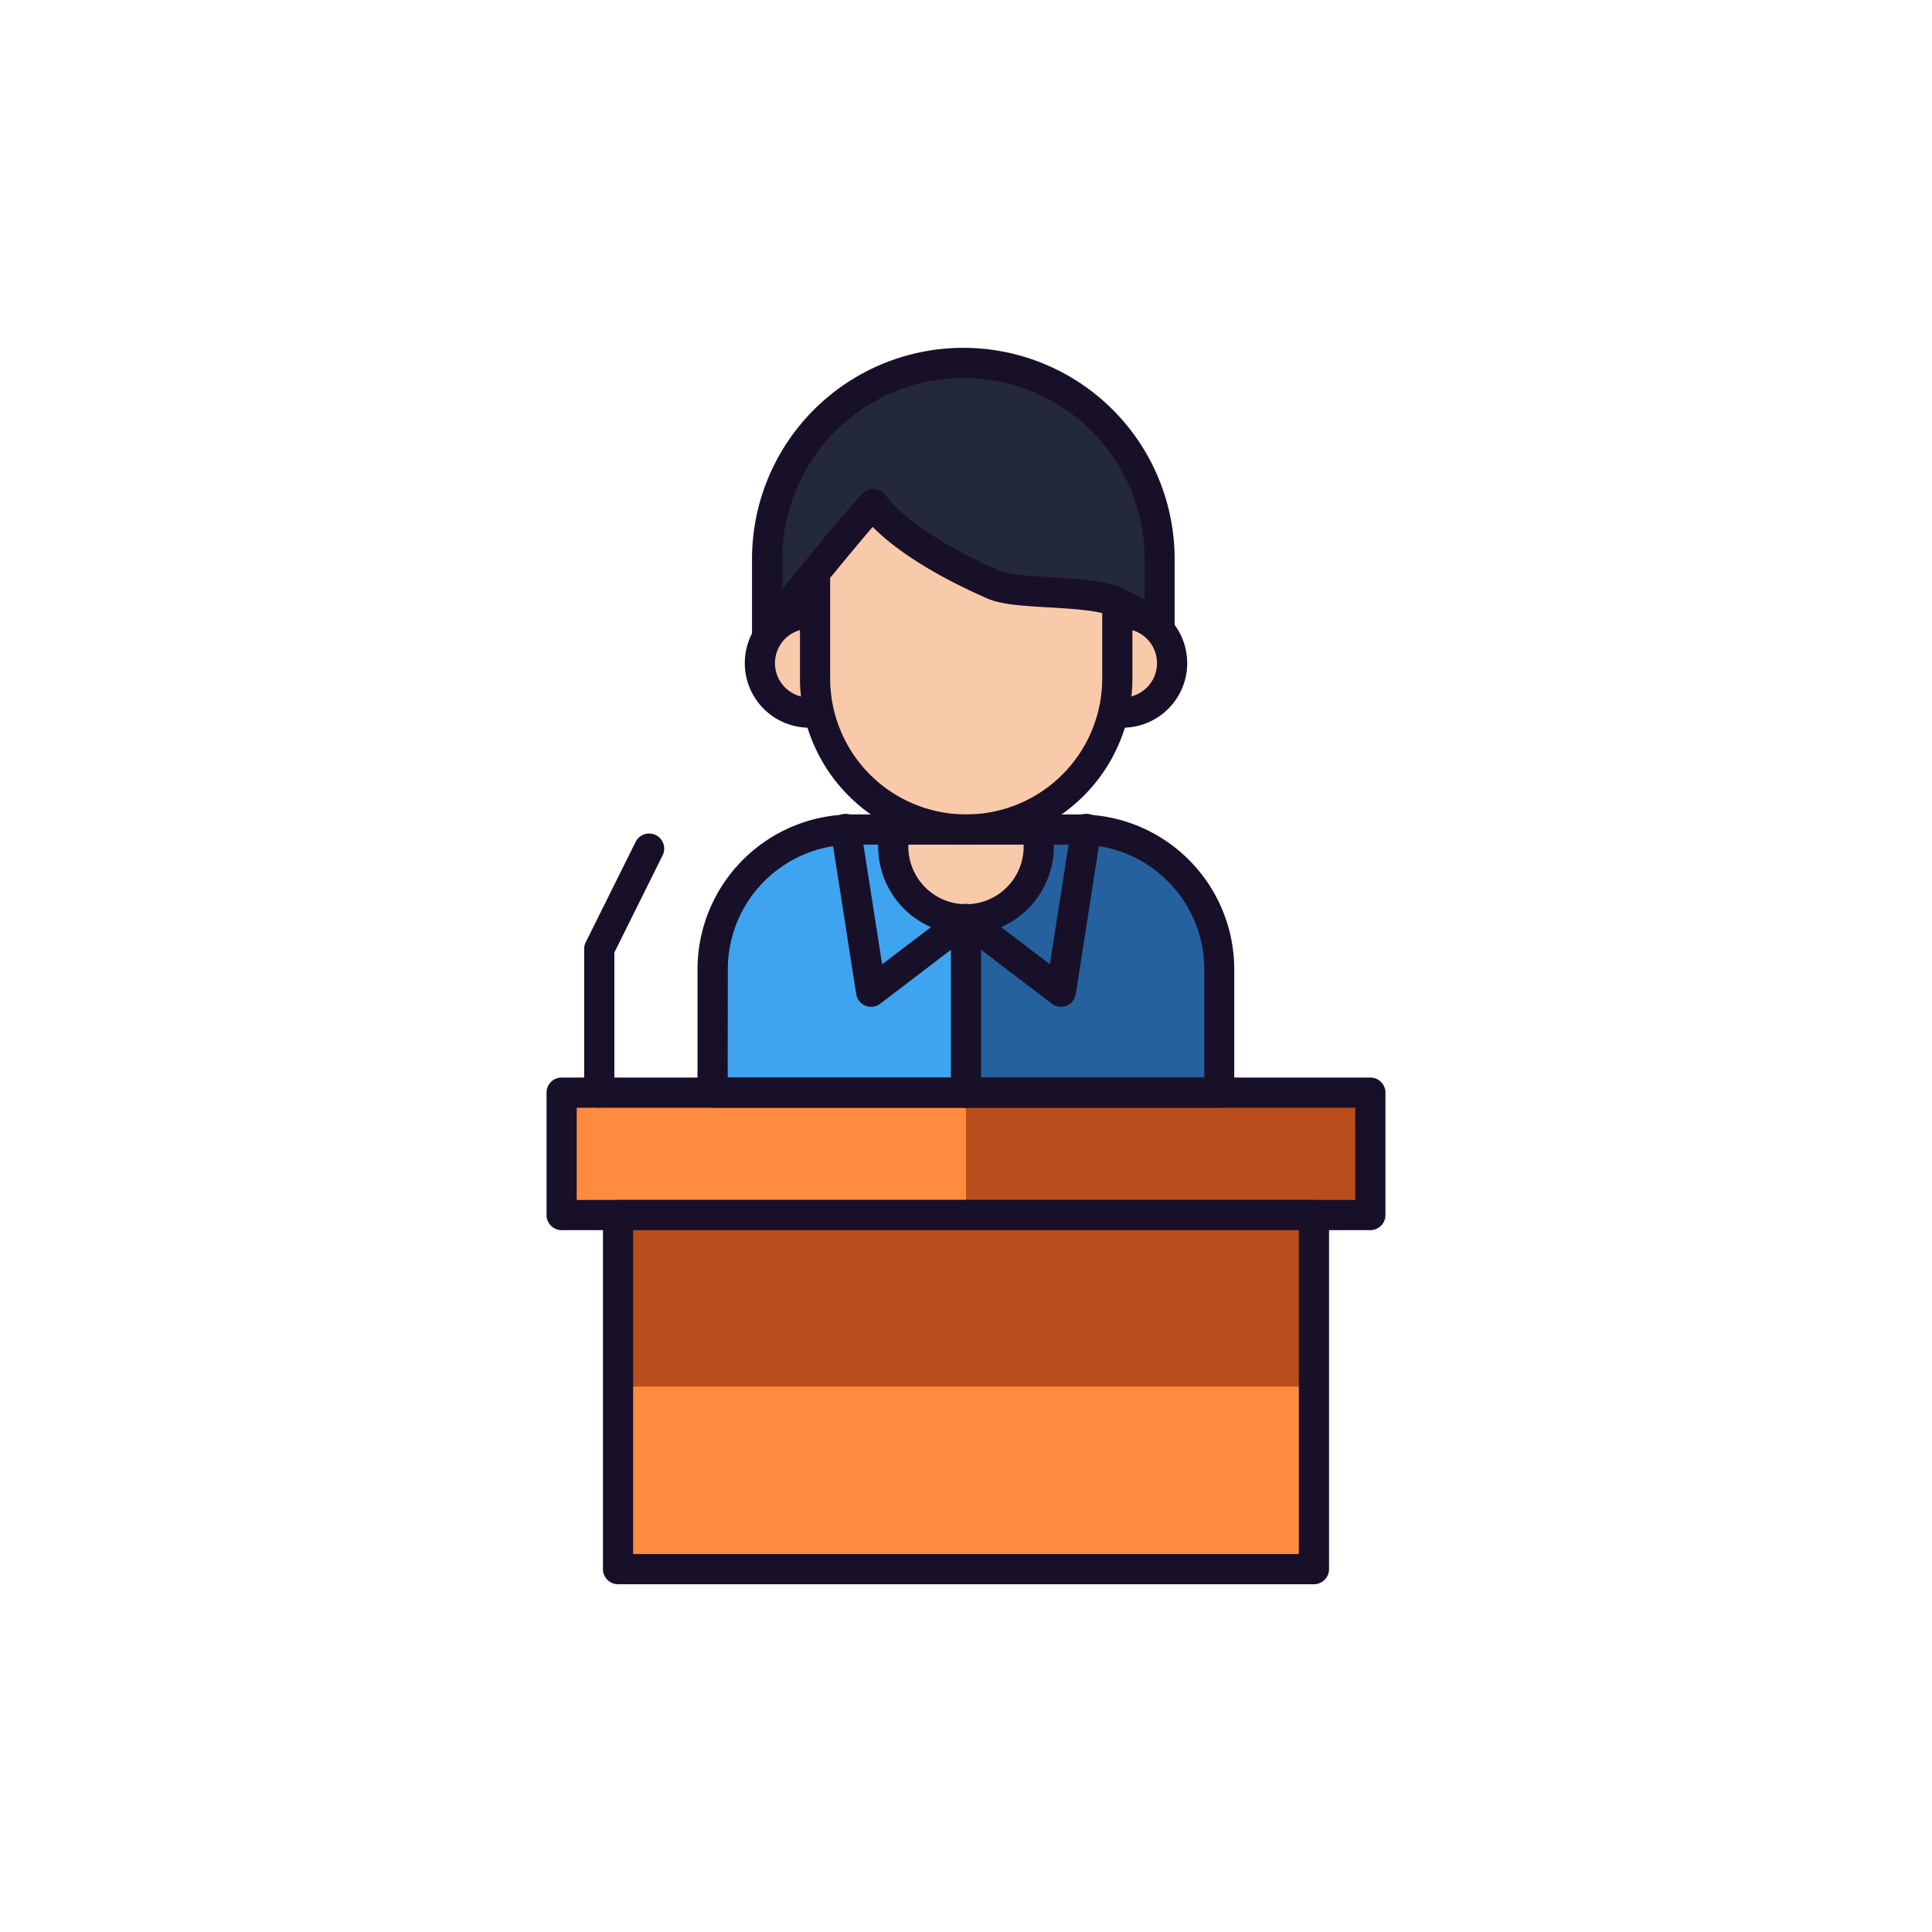 <svg id="f092998e-d819-4027-9b6c-8e9e721c305a" data-name="Layer 2" xmlns="http://www.w3.org/2000/svg" viewBox="0 0 512 512"><path d="M323.15,289.56H188.85V256.83a37,37,0,0,1,37-37h60.24a37,37,0,0,1,37,37Z" fill="#3fa4ef"/><path d="M288.35,219.81h-64.7c-.41,0-.82,0-1.22,0A34.78,34.78,0,0,1,256,254.6v35h67.15v-35A34.79,34.79,0,0,0,288.35,219.81Z" fill="#25619e"/><path d="M236.72,219.81h38.56a0,0,0,0,1,0,0v4.54A19.28,19.28,0,0,1,256,243.63h0a19.28,19.28,0,0,1-19.28-19.28v-4.54A0,0,0,0,1,236.72,219.81Z" fill="#f9caaa"/><path d="M256,247.63a23.31,23.31,0,0,1-23.28-23.28v-4.54a4,4,0,0,1,4-4h38.56a4,4,0,0,1,4,4v4.54A23.31,23.31,0,0,1,256,247.63Zm-15.28-23.82v.54a15.28,15.28,0,0,0,30.56,0v-.54Z" fill="#181028"/><rect x="148.84" y="289.56" width="214.31" height="32.42" fill="#ff8c3e"/><rect x="256" y="289.56" width="107.16" height="32.42" fill="#ba4d1c"/><path d="M363.16,326H148.84a4,4,0,0,1-4-4V289.56a4,4,0,0,1,4-4H363.16a4,4,0,0,1,4,4V322A4,4,0,0,1,363.16,326Zm-210.32-8H359.16V293.56H152.84Z" fill="#181028"/><rect x="163.79" y="321.98" width="184.41" height="93.86" fill="#ff8c3e"/><rect x="163.79" y="321.98" width="184.41" height="45.48" fill="#ba4d1c"/><path d="M348.21,419.84H163.79a4,4,0,0,1-4-4V322a4,4,0,0,1,4-4H348.21a4,4,0,0,1,4,4v93.86A4,4,0,0,1,348.21,419.84Zm-180.42-8H344.21V326H167.79Z" fill="#181028"/><path d="M216,151.8v28A40,40,0,0,0,256,219.83h0a40,40,0,0,0,40.05-40.05V160S228.72,106.17,216,151.8Z" fill="#f9caaa"/><path d="M297.51,162.63a13.11,13.11,0,1,1,0,26.22" fill="#f9caaa"/><path d="M214.49,162.63a13.11,13.11,0,0,0,0,26.22" fill="#f9caaa"/><path d="M203.29,167.4s25.54-31.75,28.19-33.84c0,0,5.93,10,31.91,21.41,6.39,2.81,25.67,1.17,32.83,4.73q5.44,2.72,11.11,5.72V148.18a52,52,0,0,0-52-52h0a52,52,0,0,0-52,52Z" fill="#232938"/><path d="M256,223.83A44.1,44.1,0,0,1,212,179.78v-28a4,4,0,0,1,8,0v28a36,36,0,0,0,72.1,0V160a4,4,0,0,1,8,0v19.74A44.1,44.1,0,0,1,256,223.83Z" fill="#181028"/><path d="M203.29,171.4a3.88,3.88,0,0,1-1.33-.23,4,4,0,0,1-2.67-3.77V148.18a56,56,0,1,1,112,0v17.24a4,4,0,0,1-5.89,3.53c-3.59-1.91-7.3-3.82-11-5.67-3.08-1.53-10.16-1.94-16.41-2.31-6.76-.39-12.6-.73-16.25-2.33-17.46-7.65-26.3-14.77-30.47-19-4.94,5.72-15.48,18.58-24.9,30.3A4,4,0,0,1,203.29,171.4Zm28.19-41.84a4.51,4.51,0,0,1,.73.07,4,4,0,0,1,2.71,1.9S241,140.79,265,151.31c2.34,1,8.27,1.37,13.5,1.68,7.36.43,15,.87,19.51,3.13l5.33,2.69V148.18a48,48,0,1,0-96,0v7.9c8.61-10.6,19.66-24,21.71-25.66A4,4,0,0,1,231.48,129.56Z" fill="#181028"/><path d="M297.51,192.85a4,4,0,0,1,0-8,9.11,9.11,0,1,0,0-18.22,4,4,0,0,1,0-8,17.11,17.11,0,1,1,0,34.22Z" fill="#181028"/><path d="M214.49,192.85a17.11,17.11,0,0,1,0-34.22,4,4,0,0,1,0,8,9.11,9.11,0,0,0,0,18.22,4,4,0,0,1,0,8Z" fill="#181028"/><path d="M323.15,293.56H188.85a4,4,0,0,1-4-4V256.83a41.07,41.07,0,0,1,41-41h60.24a41.07,41.07,0,0,1,41,41v32.73A4,4,0,0,1,323.15,293.56Zm-130.3-8h126.3V256.83a33.06,33.06,0,0,0-33-33H225.88a33.06,33.06,0,0,0-33,33Z" fill="#181028"/><path d="M281.15,266.79a4,4,0,0,1-2.42-.82l-25.15-19.16a4,4,0,1,1,4.84-6.36l19.81,15.09,5.68-36.35a4,4,0,1,1,7.9,1.23l-6.71,43a4,4,0,0,1-2.46,3.1A4.07,4.07,0,0,1,281.15,266.79Z" fill="#181028"/><path d="M256,293.56a4,4,0,0,1-4-4V251.7L233.27,266a4,4,0,0,1-6.37-2.57l-6.71-43a4,4,0,1,1,7.9-1.23l5.68,36.35,19.81-15.09a4,4,0,0,1,6.42,3.18v45.93A4,4,0,0,1,256,293.56Z" fill="#181028"/><path d="M158.81,293.56a4,4,0,0,1-4-4V251.5a4,4,0,0,1,.41-1.78L168.5,223a4,4,0,0,1,7.16,3.56l-12.85,25.87v37.12A4,4,0,0,1,158.81,293.56Z" fill="#181028"/></svg>
